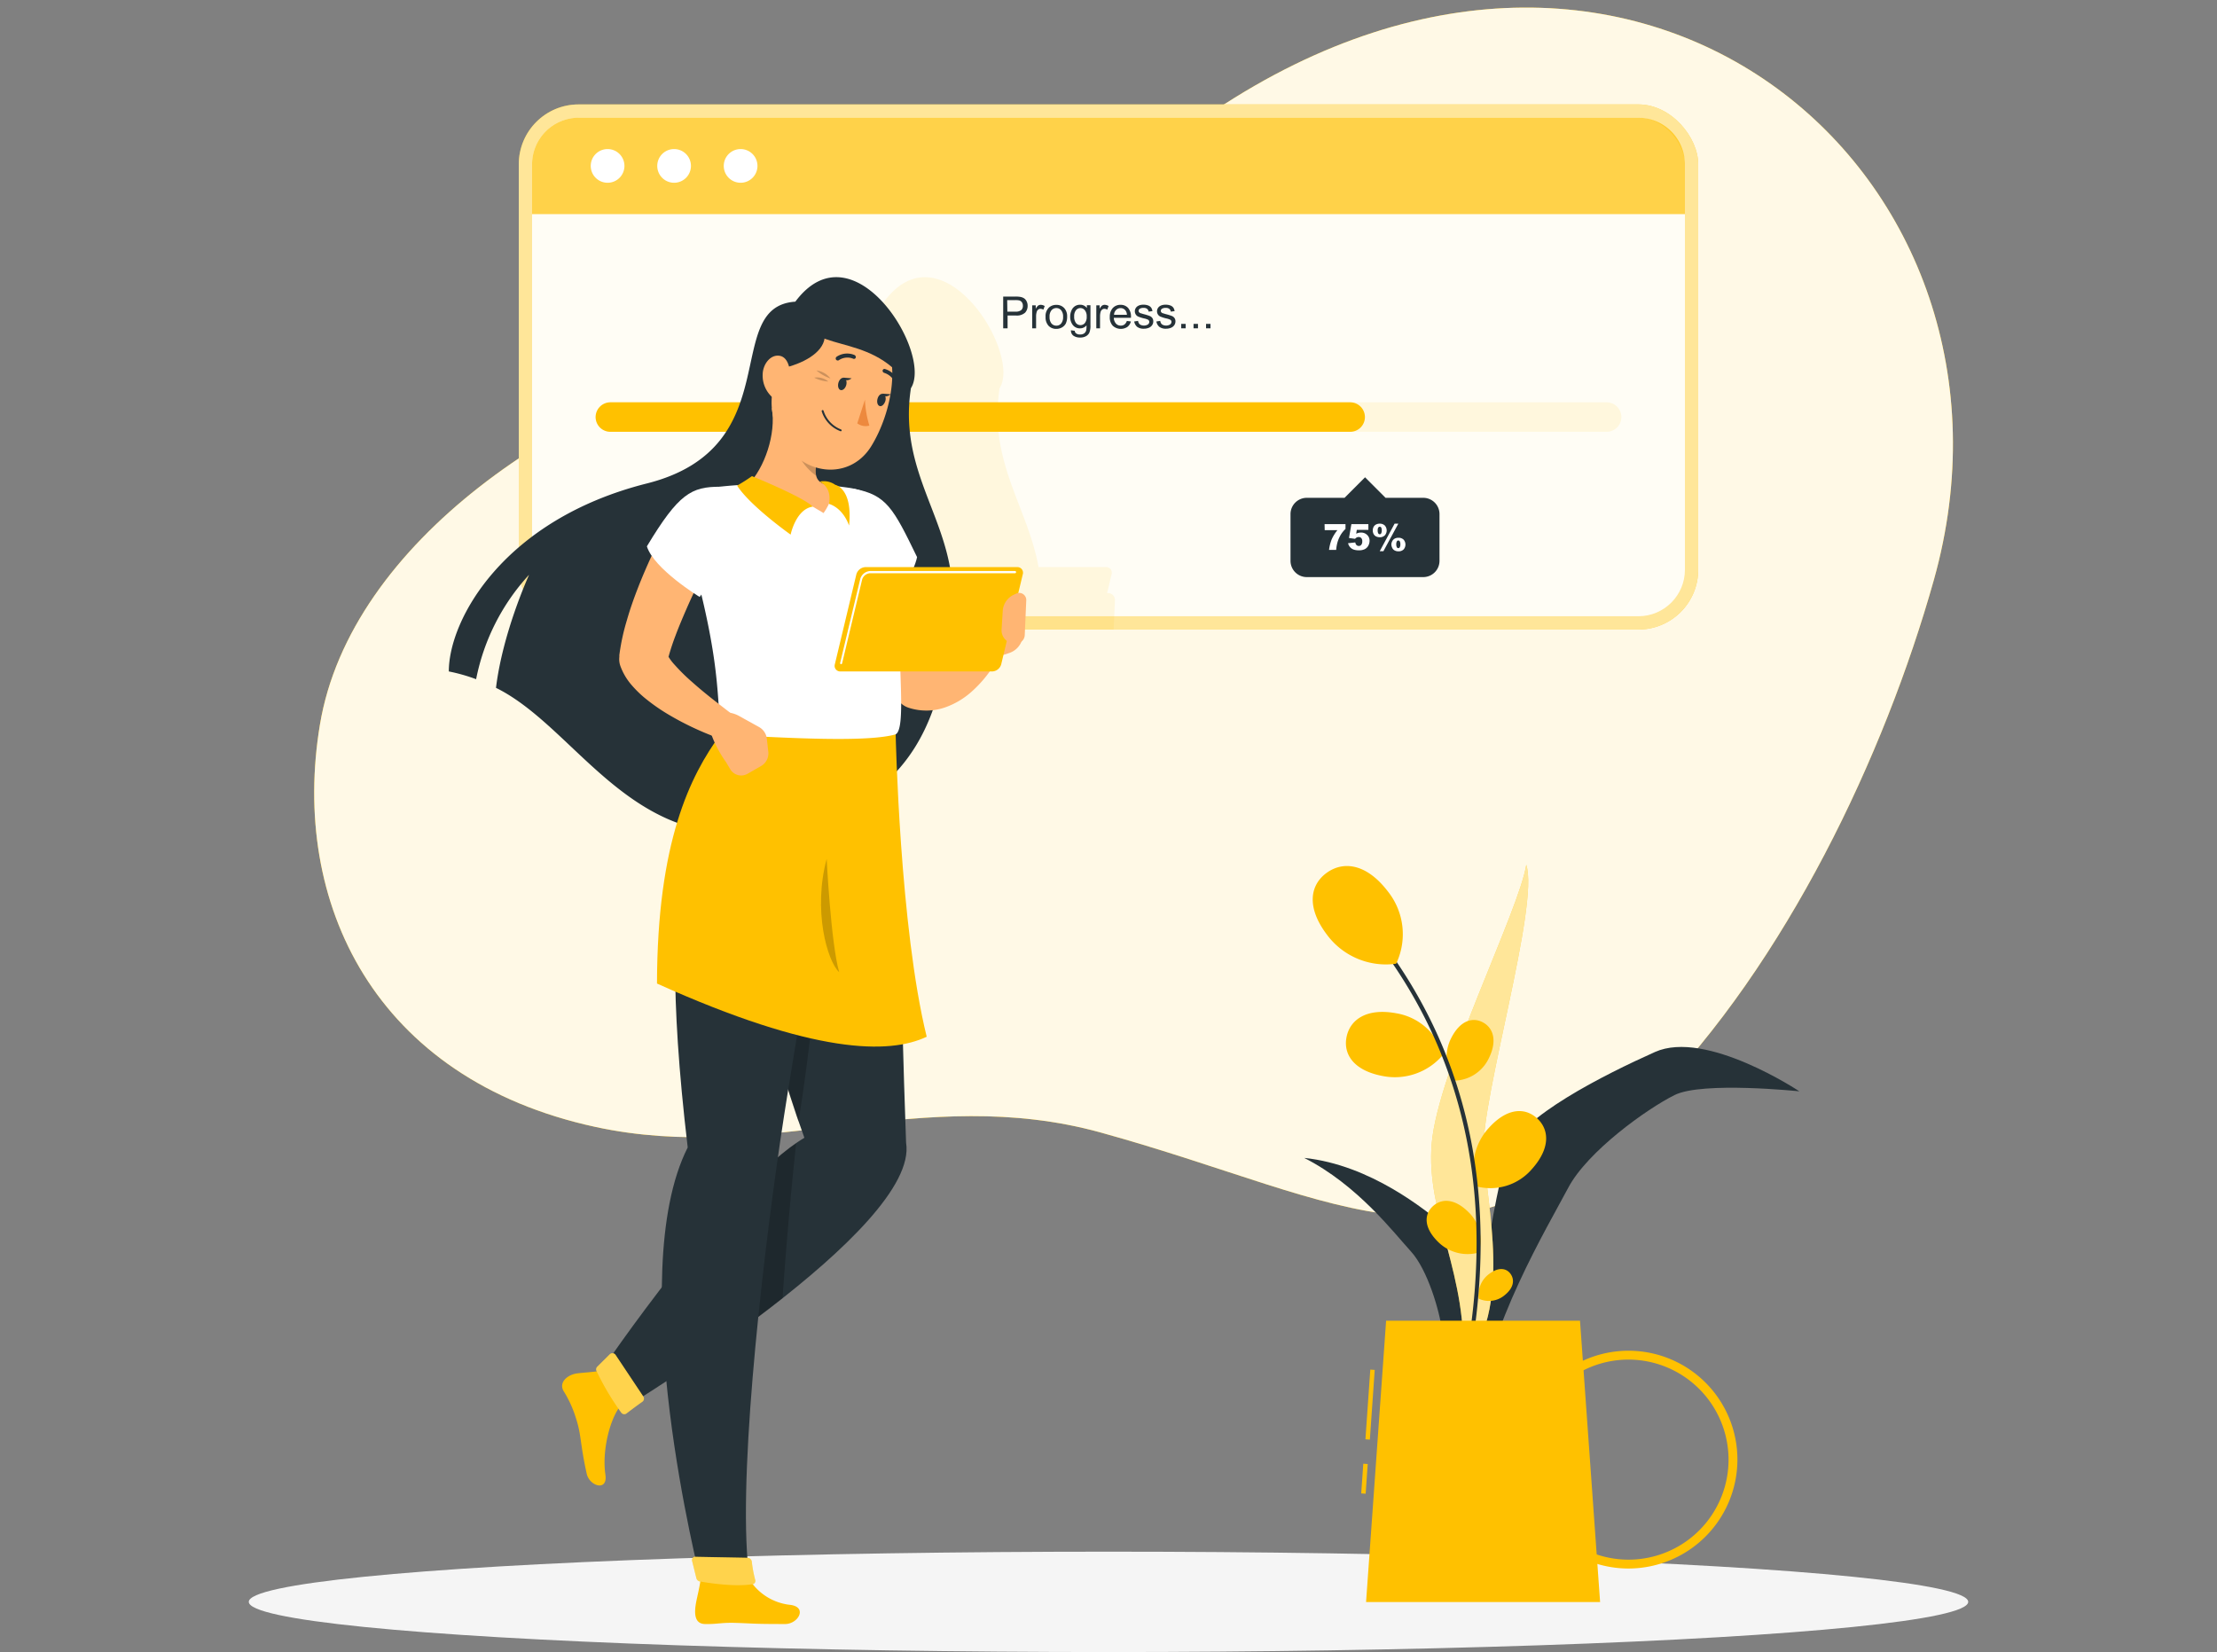 <svg xmlns="http://www.w3.org/2000/svg" id="layer-1" viewBox="0 0 500 372.61"><rect x="0" y="0" width="500" height="372.61" fill="#808080" stroke="none"/><g id="freepik--background-simple--inject-91"><path d="M72.15,163.46C79,122.11,128,89.75,171.59,79.63c48.2-11.2,65-29.86,102.32-54.67,96.32-64.11,187.65,15.27,162.23,105.86C425,170.47,402.8,217.14,372.43,248.05c-43.15,44-67.66,23-124.23,7.37-40.2-11.1-74.81,7.24-113.92-1.25C84.4,243.37,65.49,203.53,72.15,163.46Z" style="fill:#FFC100"></path><path d="M72.15,163.46C79,122.11,128,89.75,171.59,79.63c48.2-11.2,65-29.86,102.32-54.67,96.32-64.11,187.65,15.27,162.23,105.86C425,170.47,402.8,217.14,372.43,248.05c-43.15,44-67.66,23-124.23,7.37-40.2-11.1-74.81,7.24-113.92-1.25C84.4,243.37,65.49,203.53,72.15,163.46Z" style="fill:#fff;opacity:0.9;isolation:isolate"></path></g><g id="freepik--Shadow--inject-91"><ellipse id="freepik--path--inject-91" cx="250" cy="361.29" rx="193.89" ry="11.32" style="fill:#f5f5f5"></ellipse></g><g id="freepik--progress-indicator--inject-91"><rect x="117" y="23.55" width="266" height="118.44" rx="13.49" style="fill:#FFC100"></rect><rect x="117" y="23.55" width="266" height="118.44" rx="13.49" style="fill:#fff;opacity:0.6;isolation:isolate"></rect><rect x="120" y="26.55" width="260" height="112.44" rx="10.49" style="fill:#fff;opacity:0.9;isolation:isolate"></rect><path d="M226.25,74.05V66.89H229a5.71,5.71,0,0,1,1.09.07,2.35,2.35,0,0,1,.88.33,1.74,1.74,0,0,1,.57.69,2.15,2.15,0,0,1,.22,1,2.22,2.22,0,0,1-.58,1.55,2.81,2.81,0,0,1-2.1.63h-1.84v2.89Zm.94-3.76H229a2,2,0,0,0,1.31-.34,1.25,1.25,0,0,0,.38-1,1.33,1.33,0,0,0-.22-.77,1.07,1.07,0,0,0-.6-.42,3.78,3.78,0,0,0-.89-.07h-1.83Z" style="fill:#263238"></path><path d="M232.79,74.05V68.86h.8v.79a2.2,2.2,0,0,1,.55-.73,1.06,1.06,0,0,1,.57-.17,1.7,1.7,0,0,1,.9.28l-.3.81a1.36,1.36,0,0,0-.65-.19.78.78,0,0,0-.51.18.89.89,0,0,0-.33.48,3.37,3.37,0,0,0-.15,1v2.74Z" style="fill:#263238"></path><path d="M235.81,71.47a2.64,2.64,0,0,1,.8-2.14,2.42,2.42,0,0,1,1.63-.57,2.34,2.34,0,0,1,1.75.7,2.68,2.68,0,0,1,.68,1.93,3.59,3.59,0,0,1-.3,1.58,2.28,2.28,0,0,1-.88.89,2.58,2.58,0,0,1-1.25.32,2.36,2.36,0,0,1-1.76-.7A2.79,2.79,0,0,1,235.81,71.47Zm.9,0a2.22,2.22,0,0,0,.43,1.49,1.42,1.42,0,0,0,1.1.49,1.36,1.36,0,0,0,1.09-.5,2.25,2.25,0,0,0,.43-1.51,2.13,2.13,0,0,0-.44-1.46,1.37,1.37,0,0,0-1.08-.5,1.44,1.44,0,0,0-1.1.5,2.16,2.16,0,0,0-.43,1.49Z" style="fill:#263238"></path><path d="M241.53,74.49l.86.12a.78.78,0,0,0,.3.58,1.4,1.4,0,0,0,.89.25,1.57,1.57,0,0,0,.94-.25,1.26,1.26,0,0,0,.45-.68,5.32,5.32,0,0,0,.07-1.13,1.86,1.86,0,0,1-1.44.68,2,2,0,0,1-1.66-.77,3,3,0,0,1-.58-1.85,3.38,3.38,0,0,1,.27-1.37,2.19,2.19,0,0,1,.78-1,2.09,2.09,0,0,1,1.19-.34,1.85,1.85,0,0,1,1.52.74v-.63h.81v4.49a4.16,4.16,0,0,1-.25,1.71,1.83,1.83,0,0,1-.78.8,2.59,2.59,0,0,1-1.31.29,2.56,2.56,0,0,1-1.5-.41A1.43,1.43,0,0,1,241.53,74.49Zm.73-3.12a2.26,2.26,0,0,0,.41,1.49,1.29,1.29,0,0,0,1,.47,1.28,1.28,0,0,0,1-.47,2.17,2.17,0,0,0,.41-1.46,2.1,2.1,0,0,0-.42-1.43,1.27,1.27,0,0,0-2,0A2.1,2.1,0,0,0,242.26,71.37Z" style="fill:#263238"></path><path d="M247.25,74.05V68.86H248v.79a2.1,2.1,0,0,1,.56-.73,1,1,0,0,1,.56-.17,1.62,1.62,0,0,1,.9.28l-.3.81a1.29,1.29,0,0,0-.64-.19.82.82,0,0,0-.52.18,1,1,0,0,0-.33.48,3.77,3.77,0,0,0-.14,1v2.74Z" style="fill:#263238"></path><path d="M254.14,72.39l.91.11a2.24,2.24,0,0,1-.8,1.24,2.68,2.68,0,0,1-3.29-.27,2.75,2.75,0,0,1-.67-2,2.87,2.87,0,0,1,.68-2,2.3,2.3,0,0,1,1.75-.72,2.23,2.23,0,0,1,1.7.7,2.91,2.91,0,0,1,.65,2v.23H251.2a2,2,0,0,0,.49,1.31,1.42,1.42,0,0,0,1.08.45,1.36,1.36,0,0,0,.83-.25A1.76,1.76,0,0,0,254.14,72.39ZM251.25,71h2.9a1.65,1.65,0,0,0-.34-1,1.34,1.34,0,0,0-1.08-.51,1.4,1.4,0,0,0-1,.4A1.59,1.59,0,0,0,251.25,71Z" style="fill:#263238"></path><path d="M255.8,72.51l.87-.14a1.23,1.23,0,0,0,.4.8,1.74,1.74,0,0,0,1.84,0,.76.76,0,0,0,.29-.58.56.56,0,0,0-.26-.47,3.66,3.66,0,0,0-.9-.3,7.72,7.72,0,0,1-1.34-.42,1.21,1.21,0,0,1-.56-.49,1.32,1.32,0,0,1-.2-.7,1.39,1.39,0,0,1,.59-1.13,1.91,1.91,0,0,1,.56-.26,2.78,2.78,0,0,1,.76-.1,3.05,3.05,0,0,1,1.08.17,1.49,1.49,0,0,1,.68.48,1.9,1.9,0,0,1,.3.8l-.86.12a1,1,0,0,0-.34-.63,1.23,1.23,0,0,0-.79-.22,1.55,1.55,0,0,0-.87.2.6.6,0,0,0-.26.47.46.46,0,0,0,.11.3.69.69,0,0,0,.34.24c.09,0,.34.11.77.22a12.4,12.4,0,0,1,1.31.41,1.36,1.36,0,0,1,.57.46,1.31,1.31,0,0,1,.21.75,1.53,1.53,0,0,1-.25.83,1.61,1.61,0,0,1-.74.6,2.77,2.77,0,0,1-1.1.22,2.4,2.4,0,0,1-1.54-.42A2,2,0,0,1,255.8,72.51Z" style="fill:#263238"></path><path d="M260.8,72.51l.87-.14a1.23,1.23,0,0,0,.4.8,1.74,1.74,0,0,0,1.84,0,.76.76,0,0,0,.29-.58.56.56,0,0,0-.26-.47,3.66,3.66,0,0,0-.9-.3,7.72,7.72,0,0,1-1.34-.42,1.21,1.21,0,0,1-.56-.49,1.32,1.32,0,0,1-.2-.7,1.39,1.39,0,0,1,.59-1.13,1.91,1.91,0,0,1,.56-.26,2.78,2.78,0,0,1,.76-.1,3.05,3.05,0,0,1,1.08.17,1.49,1.49,0,0,1,.68.48,1.9,1.9,0,0,1,.3.8l-.86.12a1,1,0,0,0-.34-.63,1.23,1.23,0,0,0-.79-.22,1.55,1.55,0,0,0-.87.2.6.6,0,0,0-.26.47.46.46,0,0,0,.11.3.69.69,0,0,0,.34.24c.09,0,.34.11.77.22a12.4,12.4,0,0,1,1.31.41,1.36,1.36,0,0,1,.57.46,1.31,1.31,0,0,1,.21.75,1.53,1.53,0,0,1-.25.83,1.61,1.61,0,0,1-.74.6,2.77,2.77,0,0,1-1.1.22,2.4,2.4,0,0,1-1.54-.42A2,2,0,0,1,260.8,72.51Z" style="fill:#263238"></path><path d="M266.4,74.05v-1h1v1Z" style="fill:#263238"></path><path d="M269.18,74.05v-1h1v1Z" style="fill:#263238"></path><path d="M272,74.05v-1h1v1Z" style="fill:#263238"></path><path d="M369.51,26.55h-239A10.51,10.51,0,0,0,120,37.05V48.29H380V37.05A10.52,10.52,0,0,0,369.51,26.55Z" style="fill:#FFC100;opacity:0.7;isolation:isolate"></path><path d="M140.83,37.42a3.8,3.8,0,1,0-3.8,3.8A3.8,3.8,0,0,0,140.83,37.42Z" style="fill:#fff"></path><path d="M155.83,37.42a3.8,3.8,0,1,0-3.8,3.8A3.8,3.8,0,0,0,155.83,37.42Z" style="fill:#fff"></path><path d="M170.83,37.42a3.8,3.8,0,1,0-3.8,3.8A3.8,3.8,0,0,0,170.83,37.42Z" style="fill:#fff"></path><path d="M362.34,97.39H137.66a3.33,3.33,0,0,1-3.33-3.32h0a3.34,3.34,0,0,1,3.33-3.33H362.34a3.34,3.34,0,0,1,3.33,3.33h0A3.33,3.33,0,0,1,362.34,97.39Z" style="fill:#FFC100;opacity:0.1;isolation:isolate"></path><path d="M304.51,97.39H137.66a3.33,3.33,0,0,1-3.33-3.32h0a3.34,3.34,0,0,1,3.33-3.33H304.51a3.33,3.33,0,0,1,3.32,3.33h0a3.32,3.32,0,0,1-3.32,3.32Z" style="fill:#FFC100"></path><path d="M321,112.28h-8.52l-4.62-4.63-4.62,4.63H294.7a3.67,3.67,0,0,0-3.65,3.65v10.58a3.67,3.67,0,0,0,3.65,3.65H321a3.67,3.67,0,0,0,3.65-3.65V115.93A3.67,3.67,0,0,0,321,112.28Z" style="fill:#263238"></path><path d="M298.73,118.21h4.72v1.09a6.38,6.38,0,0,0-1,1.2,7.64,7.64,0,0,0-.79,1.75,8.87,8.87,0,0,0-.31,1.77h-1.61a9.67,9.67,0,0,1,.6-2.38,9.44,9.44,0,0,1,1.29-2.07h-2.87Z" style="fill:#fff"></path><path d="M304.78,118.21h3.83v1.29H306l-.14.87a3.13,3.13,0,0,1,.54-.19,2.24,2.24,0,0,1,.52-.06,1.9,1.9,0,0,1,1.41.53,1.77,1.77,0,0,1,.55,1.32,2.33,2.33,0,0,1-.28,1.09,1.88,1.88,0,0,1-.79.79,2.84,2.84,0,0,1-1.32.27,3.74,3.74,0,0,1-1-.11,2,2,0,0,1-.7-.32,2.19,2.19,0,0,1-.47-.49,2.76,2.76,0,0,1-.3-.68l1.64-.18a1,1,0,0,0,.28.6.77.77,0,0,0,.52.2.69.69,0,0,0,.55-.26,1.15,1.15,0,0,0,.22-.76,1.05,1.05,0,0,0-.22-.76.77.77,0,0,0-.59-.24,1,1,0,0,0-.45.11,1.31,1.31,0,0,0-.36.3l-1.37-.19Z" style="fill:#fff"></path><path d="M309.6,119.64a1.84,1.84,0,0,1,.17-.77,1.33,1.33,0,0,1,.54-.56,1.84,1.84,0,0,1,.86-.2,1.58,1.58,0,0,1,1.15.42,1.68,1.68,0,0,1,0,2.22,1.58,1.58,0,0,1-1.15.42,1.84,1.84,0,0,1-.86-.2,1.33,1.33,0,0,1-.54-.56A1.84,1.84,0,0,1,309.6,119.64Zm1.11,0a1.24,1.24,0,0,0,.16.71.37.37,0,0,0,.53.07.46.46,0,0,0,.07-.07,1.35,1.35,0,0,0,.16-.71,1.29,1.29,0,0,0-.16-.72.38.38,0,0,0-.55,0s0,0-.05,0a1.25,1.25,0,0,0-.16.73Zm3.82-1.54h.84L312,124.32h-.83Zm-.74,4.67a1.82,1.82,0,0,1,.21-.72,1.33,1.33,0,0,1,.54-.56,1.73,1.73,0,0,1,.86-.2,1.58,1.58,0,0,1,1.15.42,1.68,1.68,0,0,1,0,2.22,1.58,1.58,0,0,1-1.15.42,1.7,1.7,0,0,1-.86-.2,1.17,1.17,0,0,1-.54-.56,1.91,1.91,0,0,1-.21-.81Zm1.11,0a1.26,1.26,0,0,0,.16.71.37.37,0,0,0,.52.08.3.3,0,0,0,.08-.08,1.17,1.17,0,0,0,.16-.71,1.21,1.21,0,0,0-.16-.72.37.37,0,0,0-.3-.14.33.33,0,0,0-.3.15,1.25,1.25,0,0,0-.16.73Z" style="fill:#fff"></path></g><g id="freepik--Character--inject-91"><path d="M249.69,133.77l1-4.21a1.26,1.26,0,0,0-.81-1.59,1.09,1.09,0,0,0-.44-.06H234.23c-2.49-13.68-11.34-23.73-8.79-40.35,5-7.86-13-37.07-26.07-19.51-16.93,1.11-1.27,32.87-33.48,41-23.69,6-36.68,19.72-41.91,31.26a13.36,13.36,0,0,0,6.51,1.69h.6a44.8,44.8,0,0,1,8.23-12.35A108.17,108.17,0,0,0,134.75,142H251.16l.29-6.52a1.57,1.57,0,0,0-1.43-1.71A1.82,1.82,0,0,0,249.69,133.77Z" style="fill:#FFC100;opacity:0.1;isolation:isolate"></path><path d="M214.56,139.68c-2,15.2-4.26,45.18-45.87,48.15-27.48,1.95-39.53-24.17-56.83-32.69,1.53-12.48,7.26-25,7.46-25.5a48.59,48.59,0,0,0-11.94,23.55,39.71,39.71,0,0,0-6.16-1.75c0-11.76,12.45-34.28,44.67-42.4s16.55-39.88,33.48-41c13.09-17.56,31.07,11.65,26.07,19.51C202.22,108.56,217.21,119.05,214.56,139.68Z" style="fill:#263238"></path><path d="M230.27,140.26a3,3,0,0,0-4.94-1.82l-5,4.24a3,3,0,0,0-.48,2.68l.89,2.91a16.91,16.91,0,0,0,6.9-1,4.49,4.49,0,0,0,3-5Z" style="fill:#ffb573"></path><path d="M202,122.77c.2,1.1.47,2.45.73,3.7s.55,2.53.85,3.79c.6,2.53,1.29,5,2,7.5s1.61,4.84,2.53,7.18a58.52,58.52,0,0,0,3.23,6.55l-2.58-2.05a2.53,2.53,0,0,0,1.8.36,9.48,9.48,0,0,0,3.31-1.16,26.16,26.16,0,0,0,3.73-2.42c1.23-.92,2.5-2,3.62-3l.24-.2a3,3,0,0,1,4.67,3.55,29.84,29.84,0,0,1-3,5,28,28,0,0,1-4,4.43,17.82,17.82,0,0,1-5.87,3.51,13,13,0,0,1-4,.75,12.92,12.92,0,0,1-4.36-.64,4.69,4.69,0,0,1-2.36-1.75l-.22-.3a57.25,57.25,0,0,1-4.66-7.88,80,80,0,0,1-3.39-8.18,86.6,86.6,0,0,1-2.48-8.35c-.34-1.4-.67-2.81-1-4.23s-.52-2.8-.74-4.4a6,6,0,0,1,11.84-1.9Z" style="fill:#ffb573"></path><path d="M132.32,332.39c-1.55-7-1.16-8.65-2.42-12.5a25.64,25.64,0,0,0-2.82-6.19c-1.1-2,1-3.67,3.08-3.94,1.63-.2,3.35-.27,5.35-.59l4.32,8.06c-2.28,2.89-4.1,10-3.29,15.38C137.1,336.49,132.94,335.2,132.32,332.39Z" style="fill:#FFC100"></path><path d="M202,165.62s1.14,59.27,2.35,92.11c3.18,19.43-63.64,59.89-63.64,59.89-1.43.68-5.22-6.73-5.16-8.45,0,0,28.74-42.33,45.86-52.55-19-52.45-13.8-91-13.8-91Z" style="fill:#263238"></path><path d="M167.57,165.62h21.69s-4.34,57.94-9.17,87.36C162.66,202.4,167.57,165.62,167.57,165.62Z" style="opacity:0.2;isolation:isolate"></path><path d="M154.16,284.05c8.23-10.27,17.75-21,25.4-26.24-1.09,10.16-2.21,22.42-3.07,35-7.19,5.69-14.65,11-20.89,15.21A173.12,173.12,0,0,1,154.16,284.05Z" style="opacity:0.2;isolation:isolate"></path><path d="M144.86,316.16c-.87.62-2.42,1.75-3.54,2.62a.84.84,0,0,1-1.19-.14,59.43,59.43,0,0,1-5.59-9.4.85.85,0,0,1,.17-1l2.8-2.78a.87.87,0,0,1,1.22,0l.09.11,6.25,9.38A.86.86,0,0,1,144.86,316.16Z" style="fill:#FFC100"></path><path d="M144.86,316.16c-.87.62-2.42,1.75-3.54,2.62a.84.84,0,0,1-1.19-.14,59.43,59.43,0,0,1-5.59-9.4.85.85,0,0,1,.17-1l2.8-2.78a.87.87,0,0,1,1.22,0l.09.11,6.25,9.38A.86.86,0,0,1,144.86,316.16Z" style="fill:#fff;opacity:0.3;isolation:isolate"></path><path d="M177.07,366.29c-7.3,0-6.79-.11-10.91-.25-3.52-.13-4.33.31-7.16.25-2.36-.05-2.48-2.31-2-4.91.25-1.31.67-2.9,1-5h11.1a12.44,12.44,0,0,0,9.13,5.59C182.2,362.48,180,366.29,177.07,366.29Z" style="fill:#FFC100"></path><path d="M191.64,165.62s-11.48,63.2-15.69,91.85c-4.41,30.08-9.86,78.91-6.86,98.9-1.62,1-7.64,1.05-11.1,0,0,0-17.55-68.61-2.89-97.57-8.34-70.41,4-74.07,7.4-93.18Z" style="fill:#263238"></path><path d="M169.55,352.2a28.59,28.59,0,0,0,.76,4.11.77.77,0,0,1-.52,1,.35.35,0,0,1-.11,0c-4,.65-10-.29-11.87-.63a1,1,0,0,1-.75-.7l-.95-3.85a.77.77,0,0,1,.5-1,1.24,1.24,0,0,1,.27,0l11.76.22A1,1,0,0,1,169.55,352.2Z" style="fill:#FFC100"></path><path d="M169.55,352.2a28.59,28.59,0,0,0,.76,4.11.77.77,0,0,1-.52,1,.35.35,0,0,1-.11,0c-4,.65-10-.29-11.87-.63a1,1,0,0,1-.75-.7l-.95-3.85a.77.77,0,0,1,.5-1,1.24,1.24,0,0,1,.27,0l11.76.22A1,1,0,0,1,169.55,352.2Z" style="fill:#fff;opacity:0.3;isolation:isolate"></path><path d="M192.65,110.26c7.28,1.37,8.82,4.35,14.18,15.4-1.62,7.28-10.32,13.67-10.32,13.67S180.64,119.66,192.65,110.26Z" style="fill:#fff"></path><path d="M162.5,165.62c-6.83,9.32-14.27,24.21-14.33,56.21,35.5,16,52.39,16,60.83,12-6.09-24.68-7-68.21-7-68.21C196.33,159.38,162.5,165.62,162.5,165.62Z" style="fill:#FFC100"></path><path d="M186.44,193.72c-3.11,11.5.08,23,2.82,25.55C187.38,212.63,186.44,193.72,186.44,193.72Z" style="opacity:0.2;isolation:isolate"></path><path d="M204.19,124.05c.12,3.88-.26,8.57-1.13,17.81-.59,7.82,1.36,22.69-1.1,23.78-6.22,1.74-22.55.94-39.46,0-.79-11.2-.5-18.92-7.58-43.92a9.19,9.19,0,0,1,5.88-11.59,9.06,9.06,0,0,1,2-.41c1.57-.16,3.23-.3,4.93-.38a124.49,124.49,0,0,1,17.91,0c1.95.18,4,.42,5.9.69A14.85,14.85,0,0,1,204.19,124.05Z" style="fill:#fff"></path><path d="M174.07,92c1,5.89-1.63,13.53-5.38,17.37,0,0,5.46-.82,17.05,6.35,3.36-4.81.87-6.35.87-6.35-3.11-.6-3.11-2.87-1.89-7.25Z" style="fill:#ffb573"></path><path d="M183.31,114.27c-3.82.54-5,6.31-5,6.31s-9.17-6.49-12.07-11.06a37.87,37.87,0,0,0,3.35-2.13S181.08,112.05,183.31,114.27Z" style="fill:#FFC100"></path><path d="M186.94,113.65s3,.66,4.55,4.88c.87-8.41-3.11-9.18-3.11-9.18a4.43,4.43,0,0,0-3.5-.72C187.91,110.23,186.94,113.65,186.94,113.65Z" style="fill:#FFC100"></path><path d="M184.72,102.11l-6.25-5.94c.11,1,.28,2.25.51,3.46a13.12,13.12,0,0,0,5.1,7.69C183.78,106.12,184.08,104.41,184.72,102.11Z" style="opacity:0.2;isolation:isolate"></path><path d="M176.49,78.48c-2.45,9.15-3.68,13-.82,19.28,4.3,9.51,15.74,11,20.78,2.95,4.55-7.29,7.79-21,.47-27.94a12.13,12.13,0,0,0-20.43,5.71Z" style="fill:#ffb573"></path><path d="M180.18,69.57C181.6,80.51,196,74.13,204.75,86.8,203.92,76,193.32,60.67,180.18,69.57Z" style="fill:#263238"></path><path d="M181.08,69.16c12.3,8.22-1.16,14.88-10.25,14.39C167.83,74.47,181.08,69.16,181.08,69.16Z" style="fill:#263238"></path><path d="M187.29,85.36a4.75,4.75,0,0,0-3.16-1.81A9.67,9.67,0,0,0,187.29,85.36Z" style="opacity:0.2;isolation:isolate"></path><path d="M186.81,86.05a3.93,3.93,0,0,0-3.18-.87A7.87,7.87,0,0,0,186.81,86.05Z" style="opacity:0.2;isolation:isolate"></path><path d="M189.11,86.25c-.24.76-.05,1.53.42,1.71s1.05-.28,1.29-1,.05-1.52-.42-1.71S189.35,85.5,189.11,86.25Z" style="fill:#263238"></path><path d="M197.93,89.86c-.24.76-.05,1.52.42,1.71s1-.28,1.28-1,.05-1.53-.42-1.71S198.16,89.1,197.93,89.86Z" style="fill:#263238"></path><path d="M199,88.78l1.89.15S199.55,90.05,199,88.78Z" style="fill:#263238"></path><path d="M195.07,90.14a23.28,23.28,0,0,0,1,5.85,3.16,3.16,0,0,1-2.73-.5Z" style="fill:#ed893e"></path><path d="M188.36,96.67a7.08,7.08,0,0,0,1.17.58.2.2,0,0,0,.27-.1s0,0,0,0a.24.24,0,0,0-.14-.3,6.62,6.62,0,0,1-3.91-4.18.24.24,0,0,0-.27-.18.25.25,0,0,0-.16.29A7,7,0,0,0,188.36,96.67Z" style="fill:#263238"></path><path d="M172,84.57a6.57,6.57,0,0,0,2,4.86c1.69,1.47,3.63-.35,4.07-2.89.41-2.29,0-5.82-2.13-6.27S172,82.13,172,84.57Z" style="fill:#ffb573"></path><path d="M188.84,81.3a.43.43,0,0,0,.35-.06,3.43,3.43,0,0,1,3.21-.34.43.43,0,0,0,.58-.19v0a.51.51,0,0,0-.25-.63,4.26,4.26,0,0,0-4.06.39.48.48,0,0,0-.11.65A.47.47,0,0,0,188.84,81.3Z" style="fill:#263238"></path><path d="M202.16,86.76a.38.38,0,0,0,.33,0,.46.46,0,0,0,.23-.61h0a4.88,4.88,0,0,0-3.16-2.93.42.42,0,0,0-.5.32.06.06,0,0,0,0,0,.5.5,0,0,0,.37.56,3.94,3.94,0,0,1,2.48,2.35A.49.49,0,0,0,202.16,86.76Z" style="fill:#263238"></path><path d="M190.17,85.17l1.9.16S190.73,86.4,190.17,85.17Z" style="fill:#263238"></path><path d="M160.81,124.68l-3,6.2c-1,2.09-2,4.19-2.91,6.28s-1.81,4.2-2.58,6.27a50.25,50.25,0,0,0-1.88,6l-.19-2.47a3,3,0,0,0,.52,1.18A11.8,11.8,0,0,0,152.2,150a43.54,43.54,0,0,0,4,3.92c1.46,1.3,3,2.57,4.6,3.83s3.24,2.51,4.81,3.73l.1.07a3,3,0,0,1-2.8,5.23,63.28,63.28,0,0,1-6.11-2.45,64.37,64.37,0,0,1-5.87-3.07,42.69,42.69,0,0,1-5.71-4,25,25,0,0,1-2.78-2.76,13.65,13.65,0,0,1-2.52-4.27,4.51,4.51,0,0,1-.24-2.06l0-.42a48.84,48.84,0,0,1,1.72-7.92c.71-2.5,1.56-4.87,2.47-7.22s1.9-4.63,2.93-6.89,2.12-4.44,3.39-6.71a6,6,0,0,1,10.64,5.54Z" style="fill:#ffb573"></path><path d="M162.42,109.78c-6.5,0-9.35,1.52-16.53,13.45,1.6,5.13,11.9,11.41,11.9,11.41S168.9,120.32,162.42,109.78Z" style="fill:#fff"></path><path d="M173.27,169.51l-.33-2.92a3.45,3.45,0,0,0-1.75-2.61l-4.53-2.51a6.36,6.36,0,0,0-5.85-.16l-1.16.55c.23,4.89,4.07,10,4.07,10l.94,1.58a2.87,2.87,0,0,0,3.89,1.11h0l3.15-1.81A3.28,3.28,0,0,0,173.27,169.51Z" style="fill:#ffb573"></path><path d="M223.82,151.44H189.54a1.26,1.26,0,0,1-1.31-1.21,1.54,1.54,0,0,1,.06-.43l4.84-20.24a2.24,2.24,0,0,1,2-1.65h34.28a1.26,1.26,0,0,1,1.31,1.21,1.09,1.09,0,0,1-.06.44l-4.85,20.24A2.2,2.2,0,0,1,223.82,151.44Z" style="fill:#FFC100"></path><path d="M189.67,149.81h0a.25.25,0,0,1-.19-.3h0L194,130.63a2.46,2.46,0,0,1,2.28-1.84h32.63a.25.25,0,0,1,0,.5H196.23a2,2,0,0,0-1.8,1.45l-4.51,18.88A.26.26,0,0,1,189.67,149.81Z" style="fill:#fff"></path><path d="M229.13,133.91l-.45.21a4.32,4.32,0,0,0-2.52,3.52l-.27,4.27a3,3,0,0,0,2.74,3.24h.6a2,2,0,0,0,1.88-1.88l.34-7.81a1.61,1.61,0,0,0-1.46-1.73A1.7,1.7,0,0,0,229.13,133.91Z" style="fill:#ffb573"></path></g><g id="freepik--Plant--inject-91"><path d="M334.07,317.69c-3.28-14.66,3.27-49.83,6-57.79s21.68-17.48,33.18-22.63,32.56,8.87,32.56,8.87-21.86-2.29-28.14.84-19.67,12.72-24,20.94S334.77,300.49,334.07,317.69Z" style="fill:#263238"></path><path d="M294.14,261.16c15.05,1.58,27.39,11.87,31.31,15s5.48,15.72,6.06,23.23S320,316,320,316s5.7-11.84,5.2-16-3.21-13.62-7-17.75S306.2,267.27,294.14,261.16Z" style="fill:#263238"></path><path d="M329.9,308.18c1.41-20.54-8.41-34.07-7-50.33s19.73-52.54,21.32-62.8c3,9.08-10.21,52.75-9.63,64.59S341.4,295.37,329.9,308.18Z" style="fill:#FFC100"></path><path d="M329.9,308.18c1.41-20.54-8.41-34.07-7-50.33s19.73-52.54,21.32-62.8c3,9.08-10.21,52.75-9.63,64.59S341.4,295.37,329.9,308.18Z" style="fill:#fff;opacity:0.6;isolation:isolate"></path><path d="M314.9,228.54a13.3,13.3,0,0,1,10.58,9.32,14.19,14.19,0,0,1-13.59,4.84c-6.68-1.24-9-5-8.19-8.87S308.22,227.3,314.9,228.54Z" style="fill:#FFC100"></path><path d="M335.75,238.74a8.84,8.84,0,0,1-7.88,5,9.45,9.45,0,0,1-.61-9.55c2-4,4.82-4.85,7.16-3.61S337.76,234.7,335.75,238.74Z" style="fill:#FFC100"></path><path d="M331.23,273.43a8.83,8.83,0,0,1,2.27,9.08,9.44,9.44,0,0,1-9.25-2.49c-3.18-3.19-3.06-6.11-1.13-7.93S328.05,270.23,331.23,273.43Z" style="fill:#FFC100"></path><path d="M339.26,292.19a5.47,5.47,0,0,1-5.74.73,5.82,5.82,0,0,1,2.2-5.49c2.19-1.72,4-1.44,4.95-.12S341.45,290.47,339.26,292.19Z" style="fill:#FFC100"></path><path d="M345.5,263.67a12.33,12.33,0,0,1-12.5,3.91,13.16,13.16,0,0,1,2.69-13.09c4.18-4.69,8.26-4.76,11-2.23S349.68,259,345.5,263.67Z" style="fill:#FFC100"></path><path d="M330.75,308.86h-.1a.5.5,0,0,1-.4-.58c7.1-37.08.51-69.28-19.59-95.7a.51.51,0,0,1,0-.71.49.49,0,0,1,.7,0l0,.05c20.28,26.66,26.94,59.12,19.79,96.5A.5.5,0,0,1,330.75,308.86Z" style="fill:#263238"></path><path d="M313,201.05a15.48,15.48,0,0,1,1.87,16.31,16.55,16.55,0,0,1-15.52-6.43c-4.8-6.28-3.91-11.33-.15-14.06S308.18,194.75,313,201.05Z" style="fill:#FFC100"></path><rect x="301.14" y="316.32" width="15.76" height="1" transform="translate(-28.61 602.97) rotate(-86)" style="fill:#FFC100"></rect><rect x="303.64" y="333.86" width="6.7" height="1" transform="matrix(0.07, -1, 1, 0.07, -48.12, 617.1)" style="fill:#FFC100"></rect><polygon points="356.34 297.88 312.61 297.88 308.09 361.33 360.87 361.33 356.34 297.88" style="fill:#FFC100"></polygon><path d="M367.28,353.77a24.56,24.56,0,1,1,24.56-24.56h0A24.59,24.59,0,0,1,367.28,353.77Zm0-47.12a22.56,22.56,0,1,0,22.56,22.56h0A22.6,22.6,0,0,0,367.28,306.65Z" style="fill:#FFC100"></path></g></svg>